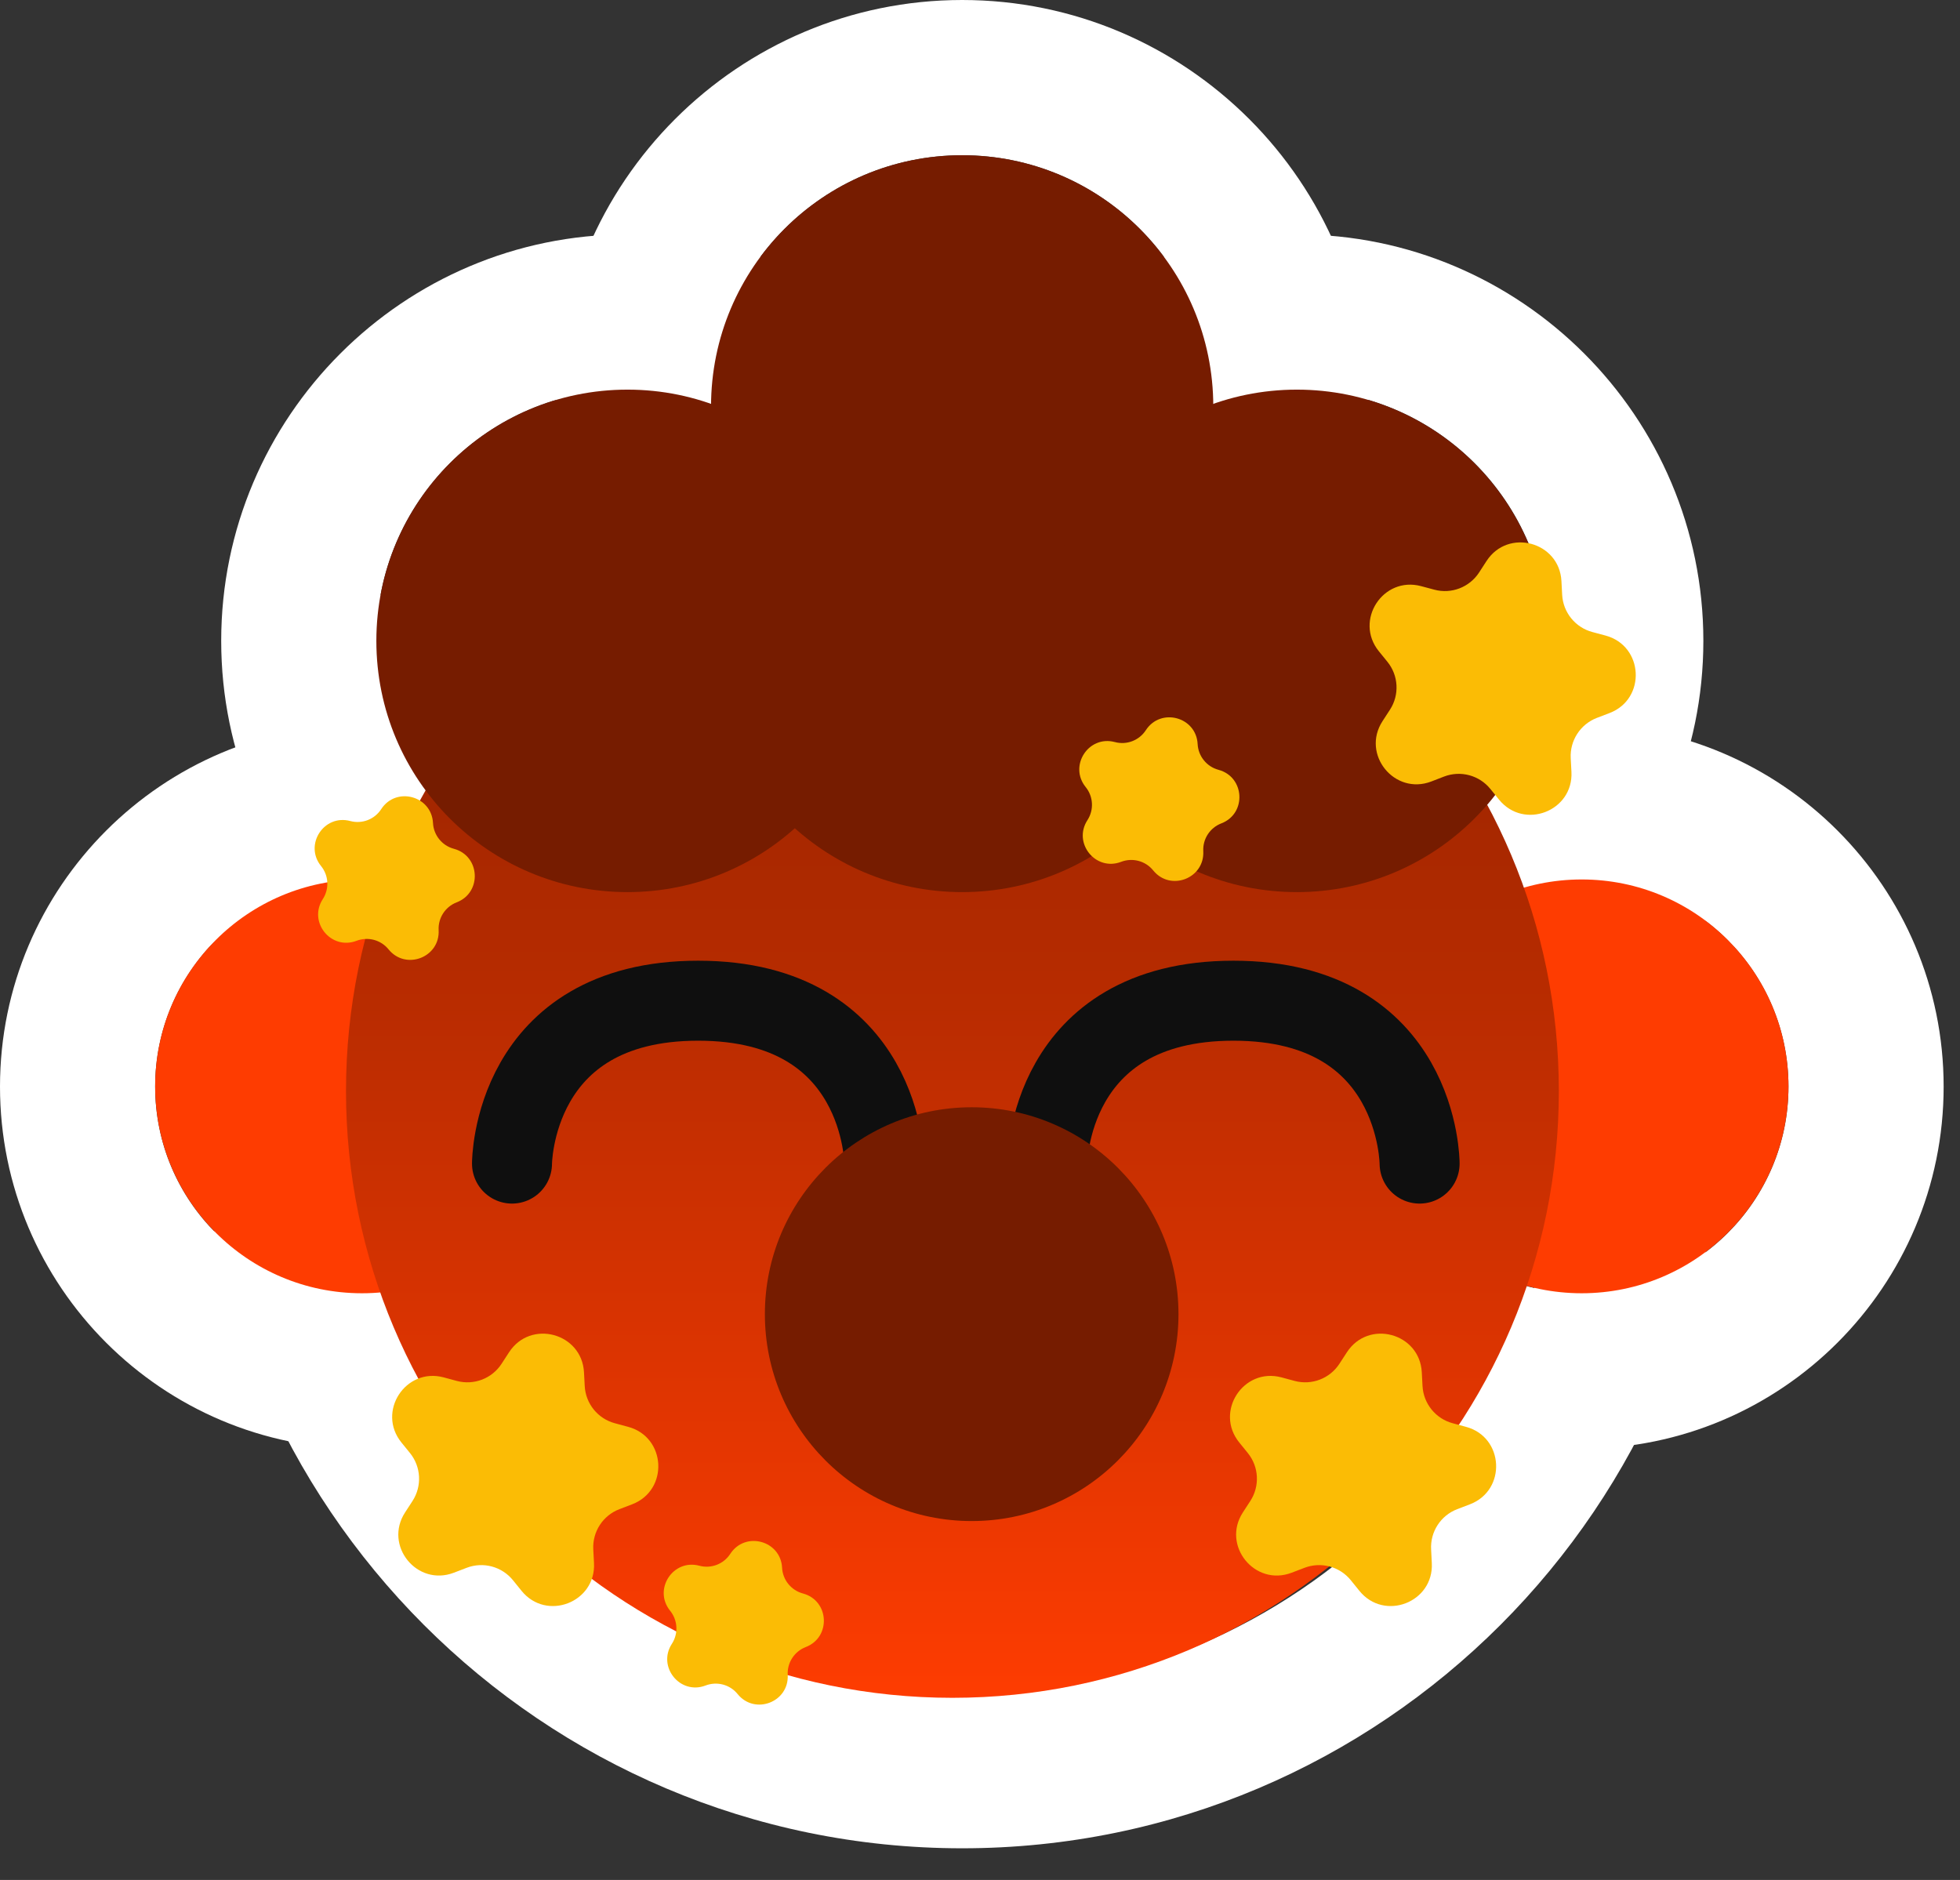 <svg width="49" height="47" viewBox="0 0 49 47" fill="none" xmlns="http://www.w3.org/2000/svg">
<rect x="0" y="0" width="49" height="47" fill="#333333" stroke="none"/>
<path d="M24.054 3.881C27.523 3.881 30.333 6.692 30.333 10.162C30.333 13.633 27.523 16.443 24.054 16.443C20.586 16.443 17.776 13.633 17.776 10.162C17.776 6.692 20.586 3.881 24.054 3.881ZM24.054 0C18.452 0 13.898 4.557 13.898 10.162C13.898 15.767 18.452 20.324 24.054 20.324C29.657 20.324 34.211 15.767 34.211 10.162C34.211 4.557 29.657 0 24.054 0Z" fill="white"/>
<path d="M15.687 9.741C19.156 9.741 21.965 12.552 21.965 16.022C21.965 19.493 19.156 22.304 15.687 22.304C12.219 22.304 9.409 19.493 9.409 16.022C9.409 12.552 12.219 9.741 15.687 9.741ZM15.687 5.86C10.085 5.86 5.53 10.418 5.53 16.022C5.53 21.627 10.085 26.184 15.687 26.184C21.289 26.184 25.844 21.627 25.844 16.022C25.844 10.418 21.289 5.86 15.687 5.86Z" fill="white"/>
<path d="M32.426 9.741C35.895 9.741 38.705 12.552 38.705 16.022C38.705 19.493 35.895 22.304 32.426 22.304C28.958 22.304 26.148 19.493 26.148 16.022C26.148 12.552 28.958 9.741 32.426 9.741ZM32.426 5.86C26.824 5.86 22.27 10.418 22.27 16.022C22.27 21.627 26.824 26.184 32.426 26.184C38.029 26.184 42.584 21.627 42.584 16.022C42.584 10.418 38.029 5.86 32.426 5.86Z" fill="white"/>
<path d="M24.054 11.991C32.427 11.991 39.215 18.782 39.215 27.159C39.215 35.536 32.427 42.328 24.054 42.328C15.681 42.328 8.893 35.536 8.893 27.159C8.893 18.782 15.681 11.991 24.054 11.991ZM24.054 8.11C13.554 8.11 5.015 16.654 5.015 27.159C5.015 37.665 13.554 46.208 24.054 46.208C34.555 46.208 43.094 37.665 43.094 27.159C43.094 16.654 34.555 8.11 24.054 8.11Z" fill="white"/>
<path d="M9.049 21.993C11.902 21.993 14.219 24.31 14.219 27.166C14.219 30.021 11.902 32.338 9.049 32.338C6.195 32.338 3.879 30.021 3.879 27.166C3.879 24.31 6.195 21.993 9.049 21.993ZM9.049 18.112C4.062 18.112 0 22.171 0 27.166C0 32.161 4.056 36.219 9.049 36.219C14.041 36.219 18.098 32.161 18.098 27.166C18.098 22.171 14.041 18.112 9.049 18.112Z" fill="white"/>
<path d="M39.542 21.993C42.396 21.993 44.712 24.31 44.712 27.166C44.712 30.021 42.396 32.338 39.542 32.338C36.688 32.338 34.372 30.021 34.372 27.166C34.372 24.31 36.688 21.993 39.542 21.993ZM39.542 18.112C34.555 18.112 30.493 22.171 30.493 27.166C30.493 32.161 34.549 36.219 39.542 36.219C44.535 36.219 48.591 32.161 48.591 27.166C48.591 22.171 44.535 18.112 39.542 18.112Z" fill="white"/>
<path d="M20.047 20.247H14.412C13.895 20.247 13.476 20.666 13.476 21.184C13.476 21.701 13.895 22.121 14.412 22.121H20.047C20.565 22.121 20.984 21.701 20.984 21.184C20.984 20.666 20.565 20.247 20.047 20.247Z" fill="#0F0F0F"/>
<path d="M34.178 20.247H28.543C28.026 20.247 27.606 20.666 27.606 21.184C27.606 21.701 28.026 22.121 28.543 22.121H34.178C34.696 22.121 35.115 21.701 35.115 21.184C35.115 20.666 34.696 20.247 34.178 20.247Z" fill="#0F0F0F"/>
<path d="M9.049 32.332C11.904 32.332 14.219 30.016 14.219 27.159C14.219 24.303 11.904 21.987 9.049 21.987C6.194 21.987 3.879 24.303 3.879 27.159C3.879 30.016 6.194 32.332 9.049 32.332Z" fill="#FE3C01"/>
<path d="M39.542 32.332C42.397 32.332 44.712 30.016 44.712 27.159C44.712 24.303 42.397 21.987 39.542 21.987C36.687 21.987 34.372 24.303 34.372 27.159C34.372 30.016 36.687 32.332 39.542 32.332Z" fill="#FE3C01"/>
<path d="M23.81 42.446C32.183 42.446 38.971 35.655 38.971 27.277C38.971 18.9 32.183 12.109 23.81 12.109C15.437 12.109 8.65 18.9 8.65 27.277C8.65 35.655 15.437 42.446 23.81 42.446Z" fill="url(#paint0_linear_434_201)"/>
<path d="M30.332 10.162C30.332 13.633 27.523 16.443 24.054 16.443C20.586 16.443 17.776 13.633 17.776 10.162C17.776 6.692 20.586 3.881 24.054 3.881C27.523 3.881 30.332 6.692 30.332 10.162Z" fill="#761C00"/>
<path d="M30.332 16.022C30.332 19.492 27.523 22.303 24.054 22.303C20.586 22.303 17.776 19.492 17.776 16.022C17.776 12.552 20.586 9.741 24.054 9.741C27.523 9.741 30.332 12.552 30.332 16.022Z" fill="#761C00"/>
<path d="M38.7 16.022C38.7 19.492 35.89 22.303 32.422 22.303C28.953 22.303 26.143 19.492 26.143 16.022C26.143 12.552 28.953 9.741 32.422 9.741C35.89 9.741 38.7 12.552 38.7 16.022Z" fill="#761C00"/>
<path d="M21.965 16.022C21.965 19.493 19.156 22.303 15.687 22.303C12.218 22.303 9.409 19.493 9.409 16.022C9.409 12.552 12.218 9.741 15.687 9.741C19.156 9.741 21.965 12.552 21.965 16.022Z" fill="#761C00"/>
<path d="M35.49 29.09C35.49 29.09 35.49 25.018 30.836 25.018C26.181 25.018 26.181 29.09 26.181 29.09M22.109 29.09C22.109 29.09 22.109 25.018 17.454 25.018C12.8 25.018 12.8 29.09 12.8 29.09" stroke="#0F0F0F" stroke-width="2" stroke-linecap="round"/>
<path d="M24.292 38.027C27.147 38.027 29.462 35.711 29.462 32.854C29.462 29.997 27.147 27.682 24.292 27.682C21.437 27.682 19.122 29.997 19.122 32.854C19.122 35.711 21.437 38.027 24.292 38.027Z" fill="#761C00"/>
<path d="M37.163 14.026C37.701 13.198 38.984 13.542 39.036 14.528L39.054 14.869C39.077 15.31 39.382 15.687 39.809 15.801L40.138 15.889C41.092 16.145 41.162 17.472 40.24 17.826L39.921 17.948C39.509 18.107 39.245 18.513 39.268 18.954L39.286 19.295C39.338 20.281 38.097 20.758 37.475 19.99L37.26 19.725C36.982 19.381 36.515 19.256 36.102 19.414L35.784 19.537C34.862 19.891 34.025 18.858 34.563 18.029L34.749 17.743C34.99 17.372 34.964 16.889 34.686 16.546L34.471 16.281C33.85 15.513 34.574 14.398 35.528 14.654L35.858 14.742C36.284 14.857 36.736 14.683 36.977 14.313L37.163 14.026Z" fill="#FBBC05"/>
<path d="M28.646 18.255C29.018 17.683 29.906 17.92 29.941 18.602C29.957 18.907 30.168 19.167 30.463 19.246C31.122 19.423 31.171 20.341 30.533 20.585C30.248 20.695 30.066 20.975 30.082 21.28C30.117 21.962 29.26 22.292 28.83 21.761C28.638 21.523 28.315 21.437 28.029 21.546C27.392 21.791 26.814 21.077 27.186 20.504C27.352 20.248 27.334 19.914 27.142 19.677C26.712 19.146 27.213 18.375 27.872 18.552C28.168 18.631 28.48 18.511 28.646 18.255Z" fill="#FBBC05"/>
<path d="M18.257 38.847C18.629 38.274 19.517 38.512 19.552 39.194C19.568 39.499 19.779 39.759 20.074 39.838C20.734 40.015 20.782 40.932 20.144 41.177C19.859 41.287 19.677 41.567 19.693 41.872C19.729 42.554 18.871 42.883 18.441 42.353C18.249 42.115 17.926 42.029 17.64 42.138C17.003 42.383 16.425 41.669 16.797 41.096C16.963 40.84 16.945 40.506 16.753 40.269C16.323 39.738 16.824 38.967 17.484 39.144C17.779 39.223 18.091 39.103 18.257 38.847Z" fill="#FBBC05"/>
<path d="M9.53 20.229C9.902 19.656 10.79 19.894 10.825 20.576C10.841 20.881 11.052 21.141 11.347 21.22C12.007 21.397 12.055 22.314 11.417 22.559C11.132 22.669 10.95 22.949 10.966 23.254C11.002 23.936 10.144 24.265 9.714 23.735C9.522 23.497 9.199 23.411 8.914 23.52C8.276 23.765 7.698 23.051 8.07 22.478C8.236 22.222 8.219 21.888 8.026 21.651C7.597 21.12 8.097 20.349 8.757 20.526C9.052 20.605 9.364 20.485 9.53 20.229Z" fill="#FBBC05"/>
<path d="M12.726 33.808C13.264 32.979 14.548 33.323 14.6 34.31L14.618 34.651C14.641 35.092 14.946 35.468 15.372 35.582L15.702 35.671C16.656 35.926 16.726 37.254 15.804 37.608L15.485 37.73C15.072 37.888 14.809 38.294 14.832 38.735L14.85 39.076C14.902 40.063 13.661 40.539 13.039 39.772L12.824 39.506C12.546 39.163 12.079 39.038 11.666 39.196L11.348 39.318C10.425 39.672 9.589 38.639 10.127 37.811L10.313 37.525C10.553 37.154 10.528 36.671 10.25 36.327L10.035 36.062C9.414 35.294 10.137 34.18 11.092 34.435L11.421 34.524C11.848 34.638 12.3 34.465 12.54 34.094L12.726 33.808Z" fill="#FBBC05"/>
<path d="M33.672 33.808C34.21 32.979 35.494 33.323 35.545 34.31L35.563 34.651C35.587 35.092 35.891 35.468 36.318 35.582L36.648 35.671C37.602 35.926 37.671 37.254 36.749 37.608L36.43 37.73C36.018 37.888 35.754 38.294 35.778 38.735L35.795 39.076C35.847 40.063 34.606 40.539 33.985 39.772L33.77 39.506C33.492 39.163 33.024 39.038 32.612 39.196L32.293 39.318C31.371 39.672 30.534 38.639 31.072 37.811L31.258 37.525C31.499 37.154 31.474 36.671 31.196 36.327L30.981 36.062C30.359 35.294 31.083 34.18 32.037 34.435L32.367 34.524C32.794 34.638 33.245 34.465 33.486 34.094L33.672 33.808Z" fill="#FBBC05"/>
<defs>
<linearGradient id="paint0_linear_434_201" x1="24.295" y1="3.881" x2="24.295" y2="42.453" gradientUnits="userSpaceOnUse">
<stop offset="0.115" stop-color="#761C00"/>
<stop offset="1" stop-color="#FE3C01"/>
</linearGradient>
</defs>
</svg>
